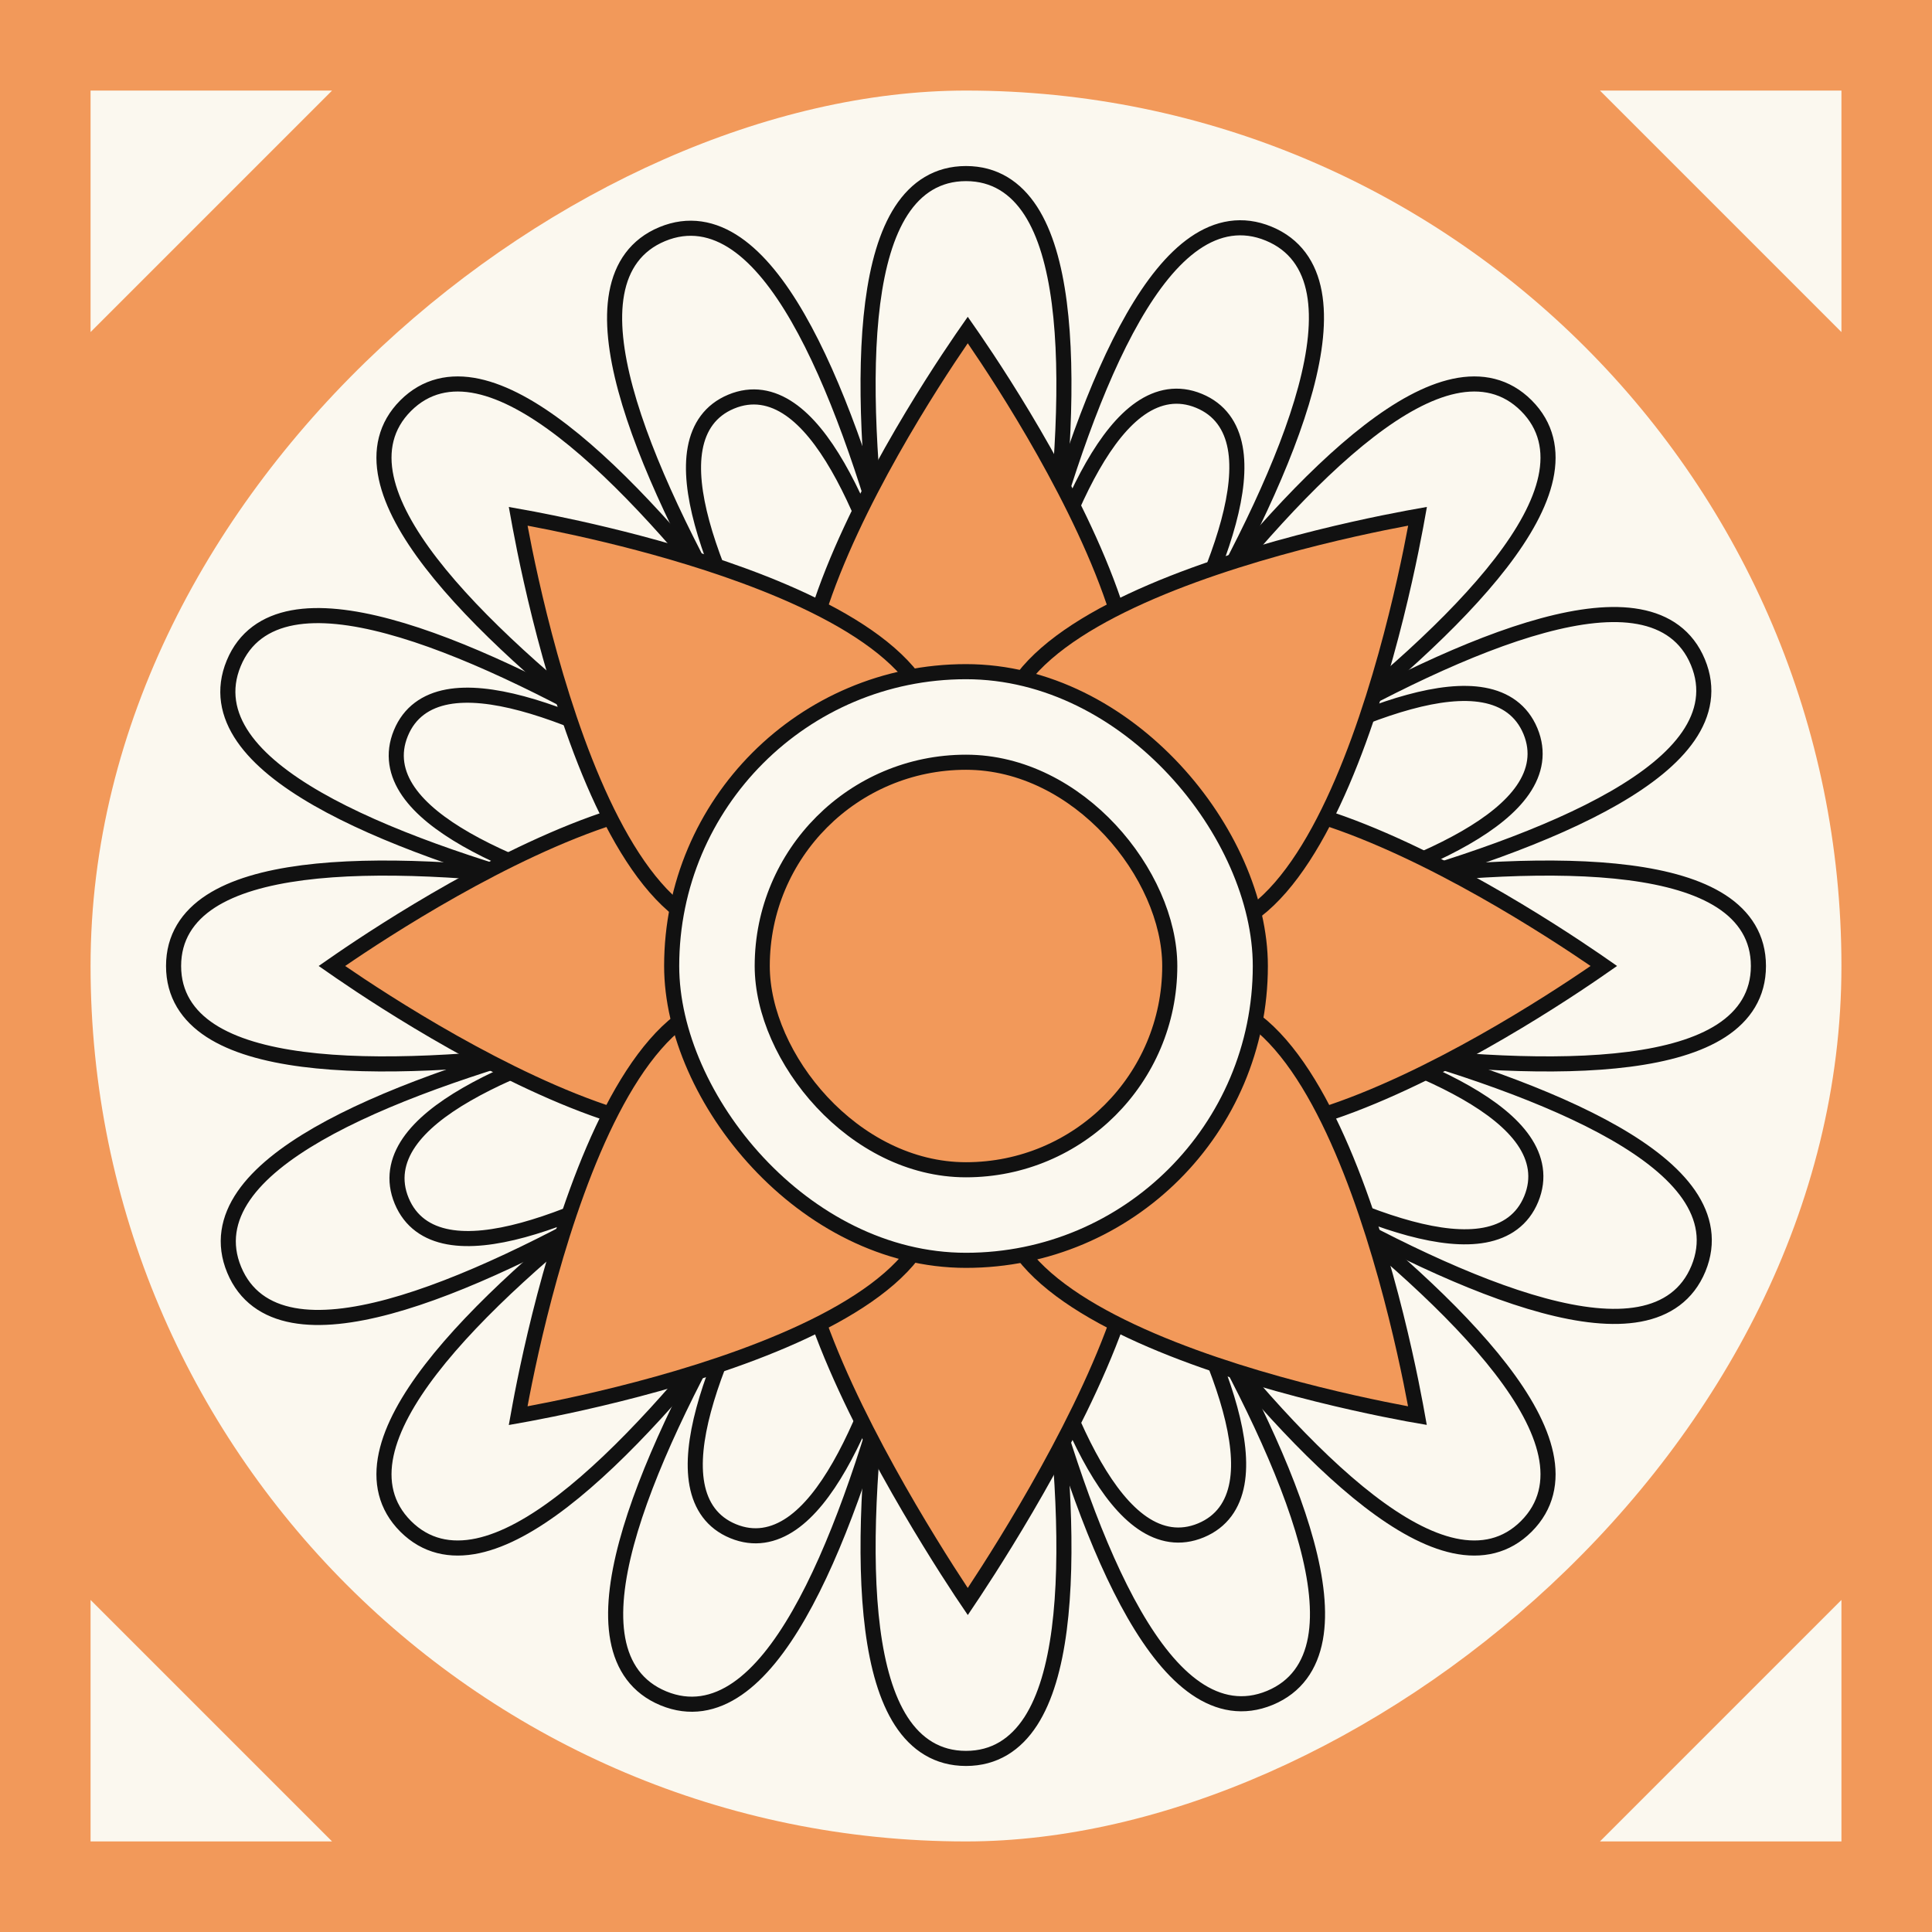 <svg width="64" height="64" viewBox="0 0 64 64" fill="none" xmlns="http://www.w3.org/2000/svg">
<rect x="0" y="0" width="64" height="64" fill="#808080" stroke="none"/>
<g clip-path="url(#clip0_379_2870)">
<rect width="64" height="64" fill="#F2995A"/>
<rect x="3" y="61" width="58" height="58" rx="29" transform="rotate(-90 3 61)" fill="#FBF8EF"/>
<path d="M29.364 28.754C29.934 29.576 30.439 30.285 30.839 30.839C30.284 30.44 29.575 29.936 28.751 29.367C26.696 27.948 23.927 26.119 21.076 24.483C18.23 22.851 15.283 21.401 12.878 20.754C11.677 20.43 10.585 20.299 9.698 20.463C8.797 20.63 8.101 21.105 7.742 21.974C7.382 22.844 7.54 23.671 8.061 24.426C8.573 25.168 9.439 25.846 10.518 26.465C12.679 27.704 15.789 28.758 18.957 29.611C22.131 30.465 25.383 31.125 27.841 31.57C28.826 31.748 29.684 31.893 30.358 32.001C29.684 32.111 28.826 32.257 27.841 32.437C25.385 32.886 22.134 33.551 18.961 34.41C15.794 35.269 12.686 36.327 10.527 37.57C9.449 38.191 8.584 38.87 8.073 39.613C7.553 40.369 7.397 41.197 7.758 42.065C8.119 42.934 8.815 43.408 9.717 43.573C10.604 43.736 11.695 43.603 12.896 43.278C15.301 42.626 18.244 41.172 21.089 39.534C23.937 37.895 26.703 36.061 28.755 34.638C29.578 34.068 30.287 33.563 30.84 33.163C30.441 33.718 29.938 34.427 29.369 35.251C27.949 37.306 26.12 40.074 24.485 42.925C22.852 45.772 21.403 48.718 20.755 51.124C20.432 52.325 20.301 53.417 20.465 54.303C20.632 55.205 21.107 55.901 21.976 56.26C22.845 56.619 23.673 56.462 24.427 55.941C25.17 55.429 25.848 54.563 26.466 53.484C27.706 51.323 28.759 48.213 29.613 45.044C30.467 41.871 31.126 38.618 31.572 36.161C31.75 35.176 31.894 34.318 32.003 33.643C32.113 34.318 32.258 35.175 32.439 36.16C32.888 38.617 33.552 41.868 34.412 45.04C35.271 48.208 36.329 51.316 37.572 53.475C38.193 54.553 38.872 55.417 39.615 55.928C40.37 56.448 41.198 56.604 42.067 56.244C42.936 55.883 43.409 55.186 43.575 54.284C43.737 53.398 43.605 52.306 43.279 51.106C42.627 48.701 41.173 45.757 39.536 42.913C37.896 40.065 36.062 37.299 34.64 35.246C34.069 34.424 33.565 33.715 33.165 33.161C33.719 33.56 34.429 34.064 35.252 34.633C37.307 36.052 40.076 37.881 42.927 39.517C45.774 41.149 48.72 42.598 51.126 43.246C52.327 43.57 53.418 43.701 54.305 43.537C55.207 43.37 55.902 42.895 56.262 42.026C56.621 41.156 56.463 40.329 55.943 39.574C55.43 38.832 54.565 38.154 53.486 37.535C51.325 36.296 48.215 35.242 45.046 34.389C41.872 33.535 38.62 32.875 36.163 32.43C35.177 32.252 34.32 32.107 33.645 31.999C34.319 31.889 35.177 31.743 36.162 31.563C38.618 31.114 41.87 30.449 45.042 29.59C48.209 28.731 51.318 27.673 53.477 26.43C54.555 25.809 55.419 25.13 55.93 24.387C56.45 23.631 56.606 22.803 56.245 21.935C55.885 21.066 55.188 20.592 54.286 20.427C53.399 20.264 52.308 20.397 51.107 20.723C48.703 21.374 45.759 22.828 42.915 24.466C40.066 26.105 37.3 27.939 35.248 29.362C34.425 29.932 33.717 30.437 33.163 30.837C33.562 30.282 34.065 29.573 34.634 28.749C36.054 26.695 37.883 23.926 39.518 21.075C41.151 18.228 42.6 15.282 43.248 12.876C43.571 11.675 43.702 10.583 43.538 9.697C43.372 8.795 42.897 8.099 42.027 7.74C41.158 7.381 40.33 7.538 39.576 8.059C38.834 8.571 38.156 9.437 37.537 10.516C36.297 12.677 35.244 15.787 34.391 18.956C33.536 22.129 32.877 25.382 32.432 27.839C32.253 28.824 32.109 29.682 32 30.357C31.89 29.682 31.745 28.825 31.565 27.84C31.115 25.383 30.451 22.132 29.591 18.96C28.733 15.792 27.674 12.684 26.431 10.525C25.811 9.447 25.131 8.583 24.389 8.072C23.633 7.552 22.805 7.396 21.936 7.756C21.068 8.117 20.594 8.814 20.429 9.716C20.266 10.602 20.399 11.694 20.724 12.894C21.376 15.299 22.83 18.243 24.467 21.087C26.107 23.935 27.941 26.701 29.364 28.754Z" fill="#FBF8EF" stroke="#111111" stroke-width="0.5"/>
<path d="M28.322 30.007C29.163 30.55 29.9 31.012 30.482 31.371C29.817 31.214 28.969 31.02 27.99 30.808C25.549 30.281 22.292 29.648 19.032 29.226C15.778 28.805 12.501 28.59 10.03 28.91C8.797 29.07 7.738 29.366 6.981 29.856C6.212 30.355 5.75 31.059 5.75 32C5.75 32.941 6.212 33.645 6.981 34.144C7.738 34.634 8.797 34.93 10.03 35.09C12.501 35.41 15.778 35.196 19.032 34.774C22.292 34.352 25.549 33.719 27.99 33.192C28.969 32.98 29.817 32.786 30.482 32.629C29.9 32.988 29.163 33.45 28.322 33.993C26.223 35.346 23.472 37.202 20.869 39.208C18.269 41.211 15.801 43.377 14.28 45.35C13.521 46.335 12.982 47.293 12.793 48.175C12.601 49.072 12.773 49.896 13.438 50.562C14.104 51.227 14.928 51.398 15.825 51.207C16.707 51.018 17.665 50.479 18.65 49.72C20.623 48.199 22.789 45.731 24.792 43.131C26.798 40.528 28.654 37.777 30.007 35.678C30.55 34.837 31.012 34.1 31.371 33.518C31.214 34.183 31.02 35.031 30.808 36.01C30.281 38.451 29.648 41.708 29.226 44.968C28.805 48.222 28.59 51.499 28.91 53.97C29.07 55.203 29.366 56.262 29.856 57.019C30.355 57.788 31.059 58.25 32 58.25C32.941 58.25 33.645 57.788 34.144 57.019C34.634 56.262 34.93 55.203 35.09 53.97C35.41 51.499 35.196 48.222 34.774 44.968C34.352 41.708 33.719 38.451 33.192 36.01C32.98 35.031 32.786 34.183 32.629 33.518C32.988 34.1 33.45 34.837 33.993 35.678C35.346 37.777 37.202 40.528 39.208 43.131C41.211 45.731 43.377 48.199 45.35 49.72C46.335 50.479 47.293 51.018 48.175 51.207C49.072 51.398 49.897 51.227 50.562 50.562C51.227 49.896 51.399 49.072 51.207 48.175C51.018 47.293 50.479 46.335 49.72 45.35C48.199 43.377 45.731 41.211 43.131 39.208C40.528 37.202 37.777 35.346 35.678 33.993C34.837 33.45 34.1 32.988 33.518 32.629C34.183 32.786 35.031 32.98 36.01 33.192C38.451 33.719 41.708 34.352 44.968 34.774C48.222 35.196 51.499 35.41 53.97 35.09C55.203 34.93 56.262 34.634 57.019 34.144C57.788 33.645 58.25 32.941 58.25 32C58.25 31.059 57.788 30.355 57.019 29.856C56.262 29.366 55.203 29.07 53.97 28.91C51.499 28.59 48.222 28.805 44.968 29.226C41.708 29.648 38.451 30.281 36.01 30.808C35.031 31.02 34.183 31.214 33.518 31.371C34.1 31.012 34.837 30.55 35.678 30.007C37.777 28.654 40.528 26.798 43.131 24.792C45.731 22.789 48.199 20.623 49.72 18.65C50.479 17.665 51.018 16.707 51.207 15.825C51.399 14.928 51.227 14.104 50.562 13.438C49.897 12.773 49.072 12.601 48.175 12.793C47.293 12.982 46.335 13.521 45.35 14.28C43.377 15.801 41.211 18.269 39.208 20.869C37.202 23.472 35.346 26.223 33.993 28.322C33.45 29.163 32.988 29.9 32.629 30.482C32.786 29.817 32.98 28.969 33.192 27.99C33.719 25.549 34.352 22.292 34.774 19.032C35.196 15.778 35.41 12.501 35.09 10.03C34.93 8.797 34.634 7.738 34.144 6.981C33.645 6.212 32.941 5.75 32 5.75C31.059 5.75 30.355 6.212 29.856 6.981C29.366 7.738 29.07 8.797 28.91 10.03C28.59 12.501 28.805 15.778 29.226 19.032C29.648 22.292 30.281 25.549 30.808 27.99C31.02 28.969 31.214 29.817 31.371 30.482C31.012 29.9 30.55 29.163 30.007 28.322C28.654 26.223 26.798 23.472 24.792 20.869C22.789 18.269 20.623 15.801 18.65 14.28C17.665 13.521 16.707 12.982 15.825 12.793C14.928 12.601 14.104 12.773 13.438 13.438C12.773 14.104 12.601 14.928 12.793 15.825C12.982 16.707 13.521 17.665 14.28 18.65C15.801 20.623 18.269 22.789 20.869 24.792C23.472 26.798 26.223 28.654 28.322 30.007Z" fill="#FBF8EF" stroke="#111111" stroke-width="0.5"/>
<path d="M29.923 29.538C30.27 30.037 30.585 30.481 30.854 30.856C30.478 30.588 30.033 30.275 29.532 29.93C27.95 28.839 25.817 27.433 23.621 26.176C21.429 24.922 19.156 23.806 17.298 23.307C16.37 23.058 15.521 22.956 14.826 23.085C14.117 23.217 13.564 23.594 13.28 24.284C12.995 24.974 13.122 25.631 13.533 26.224C13.935 26.805 14.61 27.331 15.443 27.808C17.113 28.763 19.512 29.573 21.951 30.227C24.395 30.883 26.899 31.388 28.791 31.729C29.389 31.837 29.926 31.928 30.381 32.003C29.926 32.079 29.389 32.172 28.792 32.282C26.901 32.63 24.399 33.144 21.957 33.808C19.52 34.471 17.125 35.289 15.458 36.251C14.626 36.73 13.953 37.259 13.553 37.841C13.145 38.436 13.02 39.093 13.307 39.782C13.594 40.471 14.148 40.846 14.858 40.975C15.553 41.102 16.402 40.997 17.328 40.745C19.185 40.239 21.454 39.115 23.641 37.853C25.833 36.589 27.961 35.175 29.539 34.079C30.039 33.732 30.483 33.417 30.858 33.148C30.59 33.524 30.276 33.969 29.931 34.47C28.841 36.052 27.435 38.185 26.178 40.381C24.923 42.573 23.808 44.846 23.309 46.704C23.06 47.631 22.958 48.481 23.087 49.175C23.219 49.885 23.595 50.438 24.285 50.722C24.975 51.007 25.632 50.879 26.226 50.469C26.807 50.067 27.333 49.392 27.809 48.559C28.765 46.889 29.575 44.49 30.229 42.051C30.885 39.607 31.39 37.103 31.731 35.211C31.838 34.613 31.93 34.076 32.005 33.621C32.081 34.075 32.174 34.612 32.284 35.21C32.632 37.101 33.145 39.603 33.81 42.044C34.473 44.481 35.291 46.877 36.252 48.544C36.732 49.376 37.261 50.049 37.843 50.449C38.438 50.857 39.095 50.982 39.784 50.695C40.473 50.408 40.848 49.854 40.977 49.144C41.104 48.449 40.998 47.6 40.746 46.673C40.241 44.817 39.117 42.548 37.855 40.36C36.591 38.169 35.177 36.041 34.081 34.462C33.734 33.963 33.419 33.519 33.15 33.144C33.525 33.412 33.971 33.725 34.471 34.07C36.054 35.161 38.186 36.567 40.383 37.824C42.575 39.078 44.847 40.194 46.706 40.693C47.633 40.942 48.483 41.044 49.177 40.915C49.886 40.783 50.44 40.407 50.724 39.717C51.008 39.026 50.881 38.369 50.471 37.776C50.069 37.195 49.394 36.669 48.561 36.192C46.891 35.237 44.492 34.427 42.053 33.773C39.608 33.117 37.105 32.612 35.213 32.271C34.615 32.163 34.078 32.072 33.622 31.997C34.077 31.921 34.614 31.828 35.212 31.718C37.102 31.37 39.605 30.856 42.046 30.192C44.483 29.529 46.879 28.711 48.546 27.75C49.378 27.27 50.051 26.741 50.45 26.159C50.859 25.564 50.983 24.907 50.697 24.218C50.41 23.529 49.855 23.154 49.146 23.025C48.451 22.898 47.602 23.003 46.675 23.256C44.818 23.761 42.55 24.884 40.362 26.146C38.17 27.411 36.043 28.825 34.464 29.921C33.965 30.268 33.52 30.583 33.146 30.852C33.413 30.477 33.727 30.031 34.072 29.53C35.163 27.948 36.569 25.815 37.826 23.619C39.08 21.427 40.196 19.154 40.695 17.296C40.944 16.369 41.046 15.519 40.917 14.825C40.785 14.115 40.408 13.562 39.718 13.278C39.028 12.993 38.371 13.121 37.778 13.531C37.197 13.933 36.671 14.608 36.194 15.441C35.238 17.111 34.429 19.51 33.774 21.949C33.119 24.393 32.614 26.897 32.273 28.789C32.165 29.387 32.074 29.924 31.999 30.379C31.923 29.924 31.829 29.388 31.719 28.79C31.372 26.899 30.858 24.397 30.194 21.956C29.531 19.519 28.713 17.123 27.751 15.456C27.271 14.624 26.743 13.951 26.161 13.552C25.566 13.143 24.909 13.018 24.22 13.305C23.531 13.592 23.156 14.146 23.027 14.856C22.9 15.551 23.005 16.4 23.257 17.327C23.762 19.183 24.886 21.452 26.148 23.64C27.413 25.831 28.826 27.959 29.923 29.538Z" fill="#FBF8EF" stroke="#111111" stroke-width="0.5"/>
<path d="M52.848 31.804C52.957 31.879 53.051 31.944 53.13 31.999C53.051 32.054 52.957 32.12 52.848 32.194C52.484 32.444 51.96 32.795 51.322 33.199C50.045 34.008 48.317 35.025 46.505 35.868C44.688 36.714 42.809 37.373 41.224 37.483C39.647 37.592 38.422 37.158 37.786 35.888C37.101 34.517 36.765 33.254 36.765 31.999C36.765 30.745 37.101 29.482 37.786 28.111C38.422 26.84 39.647 26.407 41.224 26.516C42.809 26.626 44.688 27.285 46.505 28.13C48.317 28.973 50.045 29.991 51.322 30.8C51.96 31.204 52.484 31.555 52.848 31.804Z" fill="#F2995A" stroke="#111111" stroke-width="0.5"/>
<path d="M26.338 28.111C27.023 29.482 27.359 30.745 27.359 31.999C27.359 33.254 27.023 34.517 26.338 35.888C25.702 37.158 24.477 37.592 22.9 37.483C21.315 37.373 19.436 36.714 17.619 35.868C15.807 35.025 14.079 34.008 12.802 33.199C12.164 32.795 11.64 32.444 11.276 32.194C11.167 32.12 11.073 32.054 10.994 31.999C11.073 31.944 11.167 31.879 11.276 31.805C11.64 31.555 12.164 31.204 12.802 30.8C14.079 29.991 15.807 28.973 17.619 28.13C19.436 27.285 21.315 26.626 22.9 26.516C24.477 26.407 25.702 26.84 26.338 28.111Z" fill="#F2995A" stroke="#111111" stroke-width="0.5"/>
<path d="M31.863 11.213C31.938 11.105 32.003 11.011 32.058 10.932C32.113 11.011 32.179 11.105 32.253 11.213C32.503 11.578 32.854 12.102 33.258 12.74C34.066 14.017 35.084 15.745 35.927 17.557C36.773 19.374 37.432 21.253 37.541 22.838C37.651 24.415 37.217 25.64 35.946 26.276C34.575 26.961 33.312 27.297 32.058 27.297C30.804 27.297 29.541 26.961 28.17 26.276C26.899 25.64 26.465 24.415 26.575 22.838C26.684 21.253 27.343 19.374 28.189 17.557C29.032 15.745 30.05 14.017 30.858 12.74C31.262 12.102 31.613 11.578 31.863 11.213Z" fill="#F2995A" stroke="#111111" stroke-width="0.5"/>
<path d="M35.999 37.742C36.698 37.916 37.143 38.27 37.411 38.745C37.683 39.228 37.786 39.865 37.742 40.624C37.654 42.146 36.981 44.063 36.105 45.963C35.232 47.856 34.169 49.704 33.323 51.081C32.9 51.77 32.532 52.339 32.27 52.736C32.188 52.859 32.117 52.966 32.058 53.054C31.998 52.966 31.927 52.859 31.846 52.736C31.584 52.339 31.216 51.77 30.794 51.081C29.948 49.704 28.886 47.856 28.013 45.963C27.137 44.063 26.465 42.146 26.377 40.624C26.333 39.865 26.436 39.228 26.709 38.745C26.977 38.27 27.422 37.916 28.121 37.742C28.843 37.561 29.424 37.56 30.023 37.606C30.196 37.62 30.374 37.637 30.559 37.656C31.008 37.7 31.498 37.749 32.06 37.749C32.622 37.749 33.112 37.7 33.561 37.656C33.746 37.637 33.924 37.62 34.097 37.606C34.696 37.56 35.276 37.561 35.999 37.742Z" fill="#F2995A" stroke="#111111" stroke-width="0.5"/>
<path d="M46.622 17.163C46.751 17.139 46.864 17.119 46.959 17.102C46.942 17.197 46.921 17.31 46.897 17.439C46.816 17.873 46.694 18.492 46.528 19.229C46.197 20.703 45.695 22.645 45.01 24.523C44.323 26.405 43.46 28.2 42.417 29.398C41.379 30.591 40.207 31.15 38.859 30.701C37.405 30.216 36.274 29.561 35.387 28.674C34.5 27.787 33.844 26.656 33.36 25.202C32.91 23.854 33.47 22.682 34.663 21.643C35.861 20.601 37.656 19.738 39.538 19.051C41.416 18.366 43.357 17.863 44.832 17.532C45.568 17.367 46.187 17.244 46.622 17.163Z" fill="#F2995A" stroke="#111111" stroke-width="0.5"/>
<path d="M25.265 33.297C26.719 33.782 27.849 34.437 28.736 35.324C29.623 36.211 30.279 37.342 30.763 38.796C31.213 40.144 30.653 41.316 29.46 42.355C28.262 43.398 26.467 44.26 24.585 44.947C22.707 45.633 20.765 46.135 19.291 46.466C18.554 46.631 17.936 46.754 17.501 46.835C17.372 46.859 17.259 46.879 17.164 46.896C17.181 46.801 17.201 46.688 17.226 46.559C17.306 46.125 17.429 45.506 17.594 44.769C17.925 43.295 18.428 41.353 19.113 39.476C19.8 37.593 20.663 35.798 21.706 34.6C22.744 33.407 23.917 32.848 25.265 33.297Z" fill="#F2995A" stroke="#111111" stroke-width="0.5"/>
<path d="M17.227 17.439C17.202 17.31 17.182 17.197 17.165 17.103C18.219 17.29 21.497 17.922 24.6 19.057C26.48 19.744 28.271 20.606 29.466 21.648C30.655 22.685 31.213 23.856 30.764 25.202C30.28 26.656 29.624 27.787 28.737 28.674C27.85 29.561 26.72 30.216 25.266 30.701C23.918 31.151 22.745 30.591 21.707 29.398C20.664 28.2 19.801 26.405 19.114 24.523C18.429 22.645 17.927 20.703 17.596 19.229C17.43 18.492 17.308 17.873 17.227 17.439Z" fill="#F2995A" stroke="#111111" stroke-width="0.5"/>
<path d="M33.356 38.796C33.84 37.342 34.496 36.211 35.383 35.324C36.27 34.437 37.401 33.782 38.855 33.297C40.203 32.848 41.375 33.407 42.413 34.6C43.456 35.798 44.319 37.593 45.006 39.476C45.691 41.353 46.193 43.295 46.524 44.769C46.69 45.506 46.812 46.125 46.893 46.559C46.917 46.688 46.938 46.801 46.955 46.896C46.86 46.88 46.747 46.859 46.618 46.835C46.183 46.754 45.565 46.631 44.828 46.466C43.353 46.135 41.412 45.633 39.534 44.947C37.652 44.26 35.857 43.398 34.659 42.355C33.466 41.316 32.907 40.144 33.356 38.796Z" fill="#F2995A" stroke="#111111" stroke-width="0.5"/>
<rect x="22.25" y="22.25" width="19.5" height="19.5" rx="9.75" fill="#FBF8EF" stroke="#111111" stroke-width="0.5"/>
<rect x="25.25" y="25.25" width="13.5" height="13.5" rx="6.75" fill="#F2995A" stroke="#111111" stroke-width="0.5"/>
<path d="M61 53V61H53L61 53Z" fill="#FBF8EF"/>
<path d="M53 3H61V11L53 3Z" fill="#FBF8EF"/>
<path d="M11 3H3V11L11 3Z" fill="#FBF8EF"/>
<path d="M11 61H3V53L11 61Z" fill="#FBF8EF"/>
</g>
<defs>
<clipPath id="clip0_379_2870">
<rect width="64" height="64" fill="white"/>
</clipPath>
</defs>
</svg>
